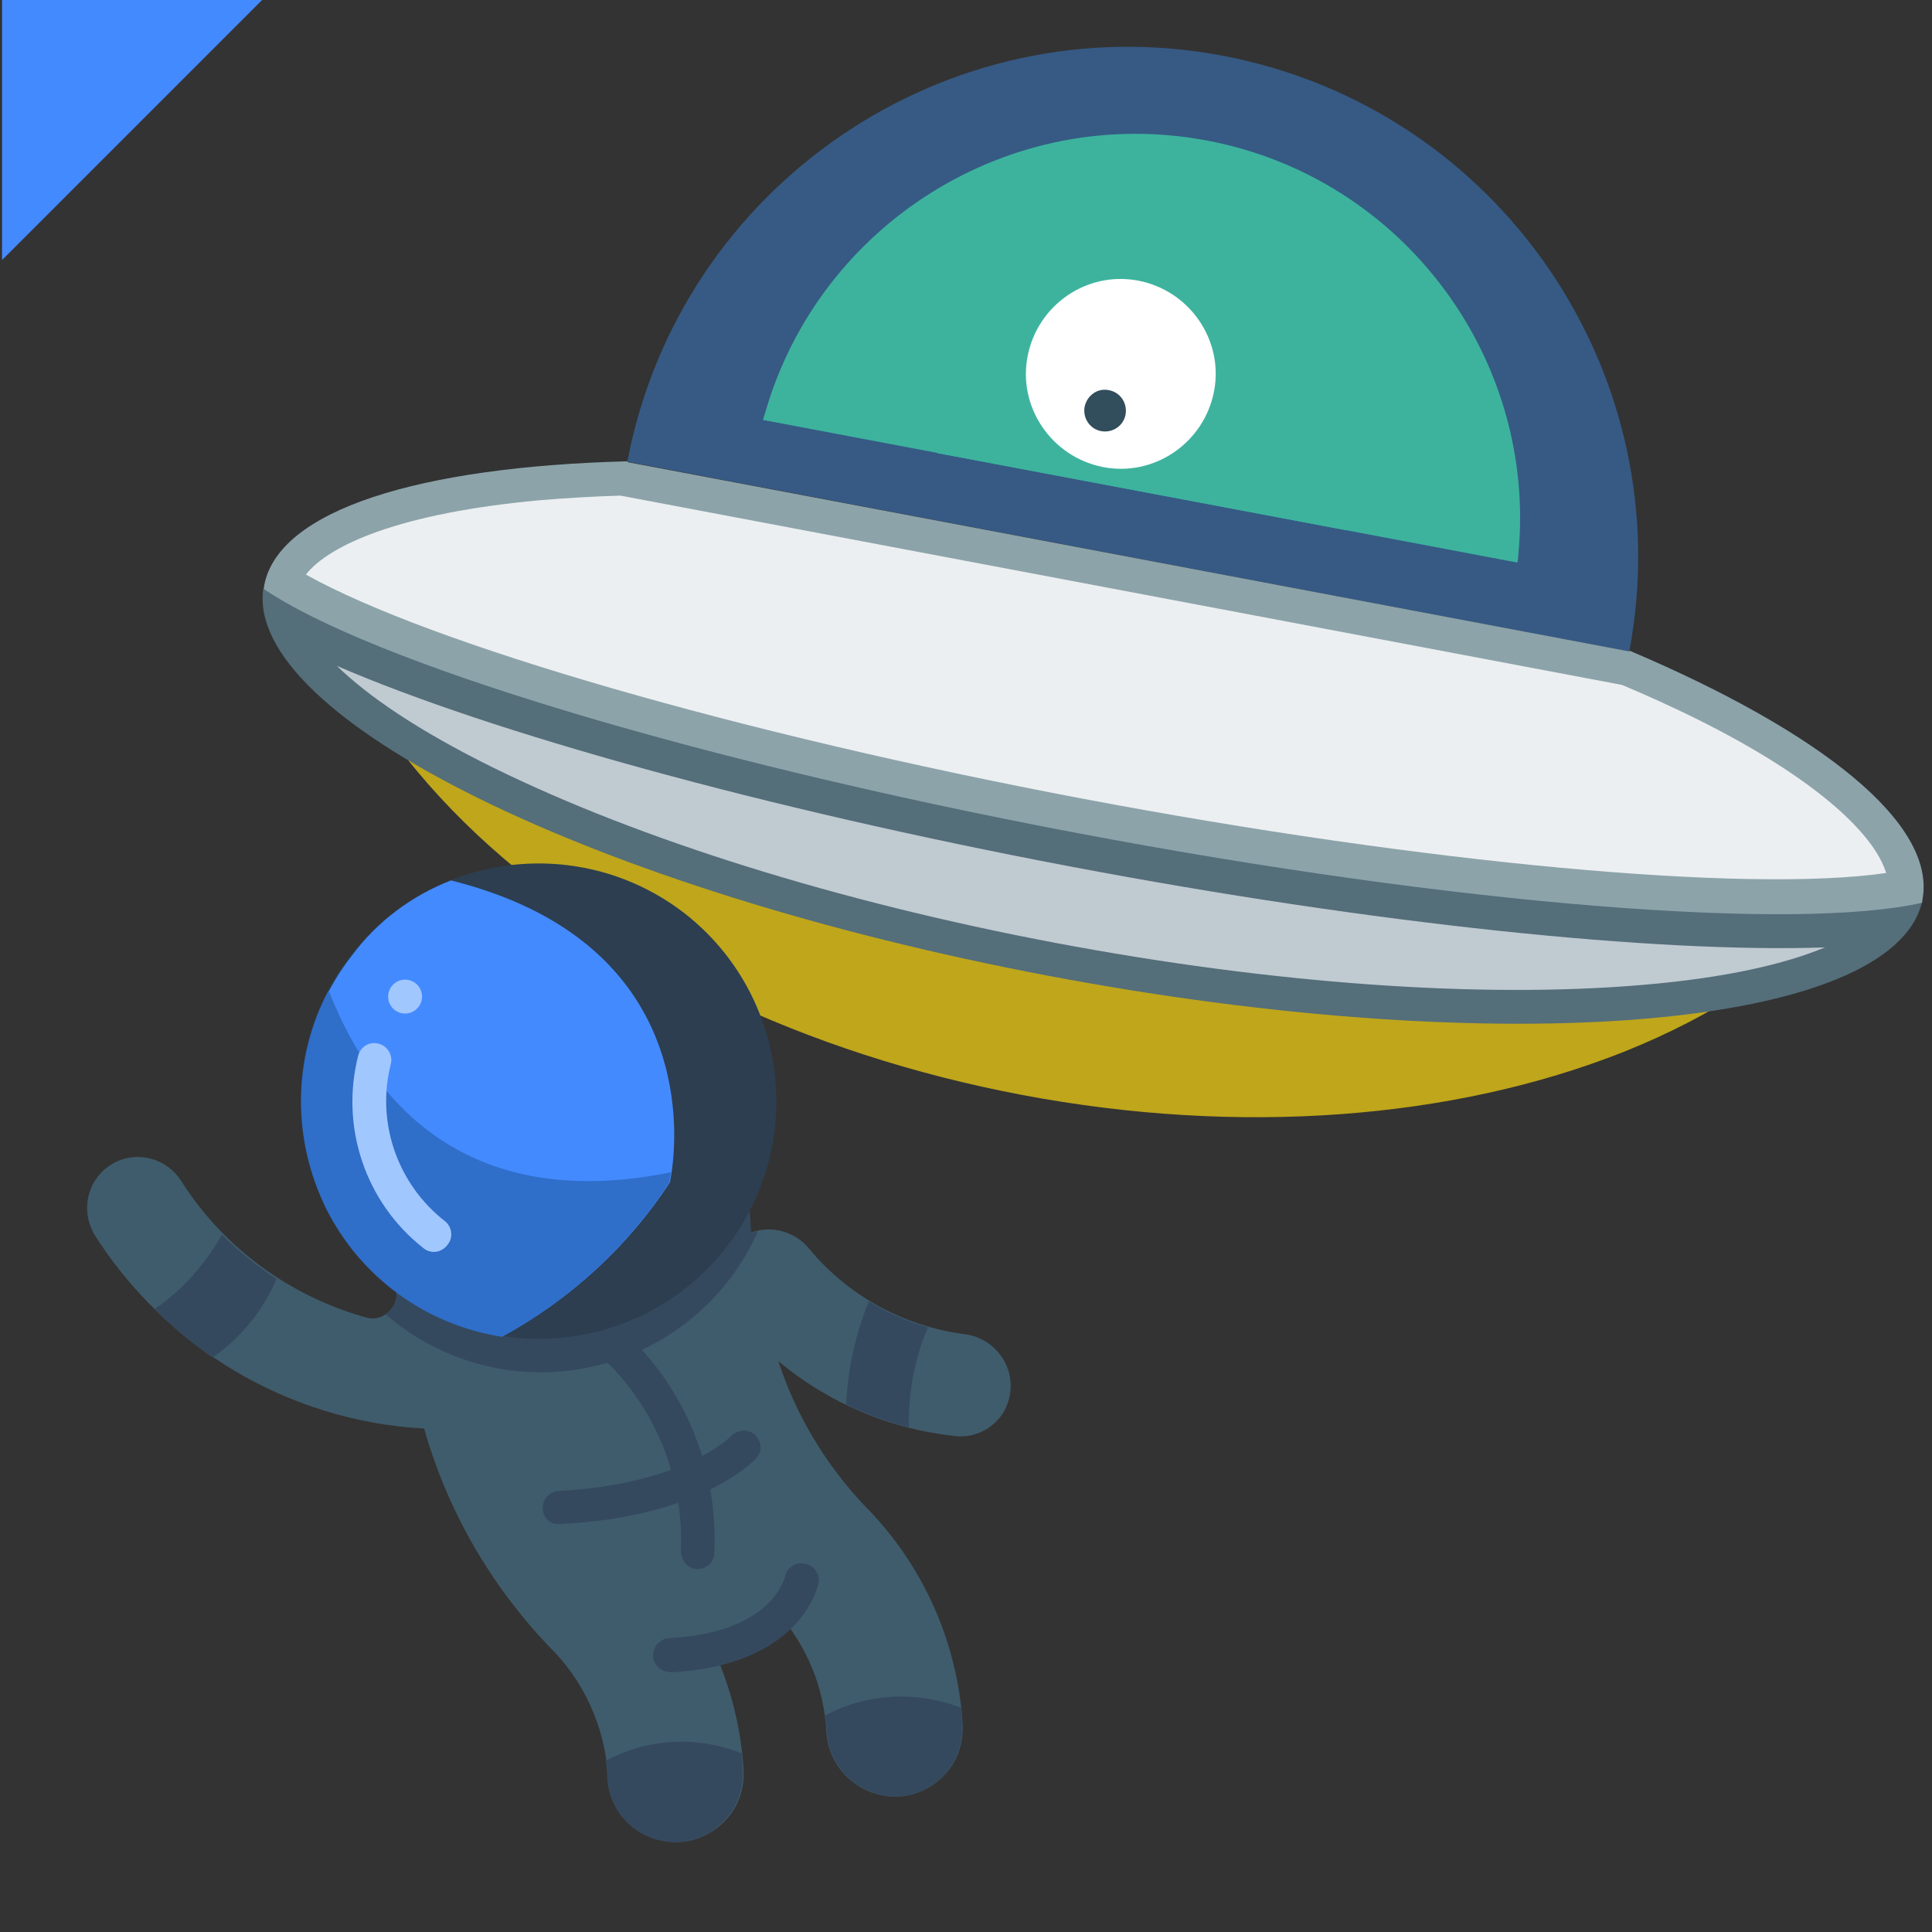 <?xml version="1.0" encoding="utf-8"?>
<!-- Generator: Adobe Illustrator 23.0.1, SVG Export Plug-In . SVG Version: 6.00 Build 0)  -->
<svg version="1.1" id="Layer_1" xmlns="http://www.w3.org/2000/svg" xmlns:xlink="http://www.w3.org/1999/xlink" x="0px" y="0px"
	 viewBox="0 0 467.4 467.4" style="enable-background:new 0 0 467.4 467.4;" xml:space="preserve">
<rect x="0" y="0" width="467.4" height="467.4" fill="#333333" stroke="none"/>
<style type="text/css">
	.st0{opacity:0.9;fill:#CEB319;}
	.st1{fill:#3DB39E;}
	.st2{fill:#3A9987;}
	.st3{fill:#338E7D;}
	.st4{fill:#95A5A5;}
	.st5{fill:#7F8C8D;}
	.st6{fill:#BDC3C7;}
	.st7{fill:none;}
	.st8{fill:#546E7A;}
	.st9{fill:#365A84;}
	.st10{fill:#8CA3AA;}
	.st11{fill:#FFFFFF;}
	.st12{fill:#324D5B;}
	.st13{fill:#C0CAD1;}
	.st14{fill:#ECEFF1;}
	.st15{fill:#448AFF;}
	.st16{fill:#3F5C6C;}
	.st17{fill:#35495E;}
	.st18{fill:#2C3E50;}
	.st19{fill:#2F6EC9;}
	.st20{fill:#A1C7FF;}
</style>
<path class="st0" d="M441.5,223.5c-10.9,11.2-26.8,22.2-48.5,30.9c-41.5,16.5-93.3,20.4-145.7,10.5c-52.4-9.9-99.2-32.4-131.9-63
	c-17.1-16.1-27.9-32.1-33.9-46.5l0,0c35.3,27.6,100,53.1,173.8,67C329,236.3,398.6,236.3,441.5,223.5L441.5,223.5z"/>
<g>
	<path id="Shape" class="st1" d="M680.2,1.4C564.9-27.2,572.2-10.1,548.6-8.7c31.7,12-6,38-4.9,60.5s42.6,49.8,46.8,54.9
		c1.9,2.5-0.9,10.3-1.9,13.7c-0.2,0.7,0.1,1.5,0.6,2c0.5,0.4,1.2,0.4,1.6,0c2.6-3,7.6-11.5,7.3-18.2c-0.6-12.9-29.7-24.7-30.8-47.3
		c-0.7-14.4,14.4-18.5,27.5-26.8c4.3,5.4,8.1,11.5,8.3,16.6c0.6,12.9-2,12.7-1.2,28.8c0.4,8.5,8.3,15.4,15.1,17.2
		c0.5,0.1,0.9-0.1,1.1-0.6c0.2-0.5,0.1-1.1-0.2-1.6c-4.2-6.6-7.6-15.5-3.4-23.6c2.8-5.5,6.6-9.8,9.1-15.8
		c24.1,31.1,59.3,37.1,60.4,59.6c0.3,6.9-4.5,13.6-6.7,16.9c-0.3,0.3-0.2,0.9,0,1.3c0.2,0.4,0.6,0.7,1,0.6
		c10.2-0.8,17.2-11.6,15.9-24.5c-1.5-30.6-75.1-52.7-50.7-97.4c1.9,14.2,9.6,30.2,26.8,31.5c12.2,0.9,18.7,12,21.8,18.6
		c0.3,0.7,1,1.1,1.6,0.9c0.6-0.2,0.9-0.9,0.9-1.6c-1-9.1-4.3-25.1-14.4-30C666.4,20.6,673.8,8.6,680.2,1.4z M645.6,3.9
		c-0.7,0.9-1.3,2-1.9,3.1C644.2,5.9,644.9,4.8,645.6,3.9z"/>
	<path class="st2" d="M638.4,27.1c-0.5-10.2,3.9-20,10.7-28.1l-66.7-5.1c10.4,0.8,20.8,11.8,24.5,24.3c18.5,62.3,75.6,63.5,77,92.5
		c0.3,6.9-4.5,13.6-6.7,16.9c-0.3,0.3-0.2,0.9,0,1.3s0.6,0.7,1,0.6c10.2-0.8,17.2-11.6,15.9-24.5C692.7,79.3,639.9,59.3,638.4,27.1z
		"/>
	<path class="st3" d="M594.8,30.1c4.3,5.4,8.1,11.5,8.3,16.6c0.6,12.9-2,12.7-1.2,28.8c0.4,8.5,8.3,15.4,15.1,17.2
		c0.5,0.1,0.9-0.1,1.1-0.6c0.2-0.5,0.1-1.1-0.2-1.6c-4.2-6.6-7.6-15.5-3.4-23.6c2.8-5.5,6.6-9.8,9.1-15.8
		c-7.4-9.5-13-20.8-16.6-32.9l0.3,1.1C603.6,23.8,599.4,27.5,594.8,30.1L594.8,30.1z"/>
</g>
<g>
	<path id="Shape_2_" class="st4" d="M561.6,376.7c-2.4-0.8-4-3.1-3.9-5.6c0.1-2.5,1.8-4.7,4.2-5.4l14-4c1.9-0.5,3.3-1.9,3.9-3.7
		l5.2-16c1-3,4.2-4.7,7.3-3.7c3,1,4.7,4.2,3.7,7.3l-5.2,16c-1.8,5.5-6.2,9.7-11.8,11.3C563.8,377.1,563.8,377.5,561.6,376.7
		L561.6,376.7z"/>
	<path class="st4" d="M544.1,344.7c-0.6-1.6-0.6-3.3,0.2-4.8c3.8-7.4,5.2-11.6,11.2-14.5c0.6-0.3-2.3,0.7,21.7-6.7
		c3-0.9,6.3,0.8,7.2,3.8c0.9,3-0.8,6.3-3.8,7.2l-20.2,6.2c-2.1,1.3-2.7,3.2-5.7,9.2c-1.3,2.6-4.3,3.8-7,2.9
		C546,347.5,544.7,346.3,544.1,344.7z"/>
	<circle id="Oval_1_" class="st5" cx="595.9" cy="327.3" r="17.3"/>
	<path class="st6" d="M607.3,240.2c23.2,8.7,29.5,17.2,24.6,32.2c-5.8,17.9-21,31-31.2,38.3c8.6,2.4,14,11,12.3,19.8
		c12.8-9,32.8-26.2,40.8-50.9c12.5-38.3-20.7-54.5-39.4-61.3C618,226.3,614.9,235.8,607.3,240.2L607.3,240.2z"/>
</g>
<g>
	<path class="st4" d="M-117.4,494.7c-2.2,1.2-3.9,0.6-17.8-0.9c-5.8-0.6-10.8-4.1-13.5-9.2l-7.8-15c-1.5-2.8-0.4-6.3,2.4-7.8
		s6.3-0.4,7.8,2.4l7.8,15c0.9,1.7,2.6,2.8,4.5,3l14.5,1.6c2.5,0.3,4.5,2.2,5,4.6C-114,491-115.1,493.5-117.4,494.7L-117.4,494.7z"/>
	<path class="st4" d="M-115.7,462.3c-4.6-6.3-5-7.3-7.2-8.1l-20.9-2.8c-2-0.3-3.8-1.6-4.6-3.5c-0.8-1.9-0.5-4.1,0.7-5.7
		c1.3-1.6,3.3-2.5,5.3-2.2c24.8,3.3,21.8,2.8,22.5,3c3.6,1.1,6.7,3.3,8.9,6.3l4.5,6.2c1,1.4,1.3,3.1,1,4.7c-0.4,1.6-1.5,3-3,3.8
		C-110.9,465.3-114,464.6-115.7,462.3z"/>
	<circle class="st5" cx="-159.4" cy="451.6" r="17.3"/>
	<path class="st6" d="M-185.1,367.6c-21.5,12.4-26.2,21.8-18.9,35.9c8.7,16.6,25.9,27.1,37.2,32.6c-8,3.9-11.7,13.1-8.7,21.4
		c-14.1-6.8-36.7-20.4-48.7-43.5c-18.7-35.7,11.4-57.3,28.4-66.8C-197.9,355.7-193.3,364.5-185.1,367.6L-185.1,367.6z"/>
</g>
<line class="st7" x1="164.1" y1="210.9" x2="346.9" y2="245.4"/>
<path class="st8" d="M63.7,142.4c-4.5,31.2,80.1,72.9,190.1,93.7s203.9,12.8,211.2-17.9c-30.3,6.9-111.2,0.8-204.6-16.9
	S89.3,159.9,63.7,142.4z"/>
<path class="st9" d="M394.2,157.4c12.5-66.8-31.5-131.2-98.3-143.9s-131.3,31.3-144.1,98c0,0.1,0,0.1,0,0.2L394,157.6
	C394.1,157.6,394.1,157.5,394.2,157.4z"/>
<path class="st1" d="M292,34c47.6,9,80,53,75.3,100.4c0,0.6-0.1,1.1-0.2,1.7l-182.5-34.5c0.1-0.6,0.3-1.1,0.5-1.7
	C198.2,54.2,244.3,25,292,34z"/>
<path class="st10" d="M394.2,157.4c0,0.1,0,0.1,0,0.2l-242.4-45.8c0-0.1,0-0.1,0-0.2c-50.2,1.3-84.5,11.7-87.9,30.1
	c0,0.3-0.1,0.5-0.1,0.8c25.7,17.5,103.2,41.3,196.6,59s174.3,23.8,204.6,16.9c0-0.3,0.1-0.5,0.1-0.8
	C468.5,199.2,440.4,177,394.2,157.4z"/>
<path class="st1" d="M325.8,128.3l5.7-30.4c4.7-24.9-13.7-49.3-41.1-54.4C263,38.3,237,54.3,232.3,79.2l-5.7,30.4L325.8,128.3z"/>
<path class="st11" d="M275.4,67.9c12.4,2.4,20.7,14.4,18.3,26.8s-14.4,20.7-26.8,18.3s-20.7-14.4-18.3-26.8
	C251,73.8,262.9,65.5,275.4,67.9z"/>
<path class="st12" d="M268.3,94.4c2.7,0.5,4.5,3.1,4,5.9c-0.5,2.7-3.1,4.5-5.9,4c-2.7-0.5-4.5-3.1-4-5.9
	C263,95.6,265.6,93.8,268.3,94.4z"/>
<path class="st13" d="M441.5,229.2c-9.6,4-24,7.4-44.4,9.1c-39,3.3-89.4-0.3-141.8-10.2s-100.6-25-135.8-42.3
	c-18.5-9.1-30.6-17.5-38-24.7l0,0c37.5,16.2,103.5,34.5,177.3,48.5S400.7,230.6,441.5,229.2L441.5,229.2z"/>
<path class="st14" d="M261.8,193.2c-82.9-15.7-157.8-37.4-187.8-54.2c5.6-7.1,22.6-14.9,56.8-18c6.1-0.5,12.6-0.9,19.3-1.1l0,0
	l242.3,45.8l0,0c6.2,2.6,12.1,5.3,17.6,8c30.7,15.2,43.7,28.8,46.3,37.5C422.5,216.1,344.8,208.9,261.8,193.2z"/>
<polygon class="st15" points="32,31.4 0.5,62.9 0.5,-0.1 63.5,-0.1 "/>
<g>
	<path id="Shape_1_" class="st16" d="M22.5,298c-3.1-5.9-1-13.2,4.8-16.5s13.1-1.3,16.6,4.3c10.3,16.2,26.4,27.9,44.9,33
		c1.9,0.5,3.8-0.1,5.2-1.4c1.4-1.3,2.2-3.1,1.9-5.1c0-0.4-1.9,0.3,85.4-19.2c0.1,1.4,0.2,3.1,0.3,5.1c5.2-1.9,11-0.2,14.4,4.2
		c9.3,11.1,22.5,18.3,36.8,20.3c5.9,0.5,10.8,5,11.6,10.9c0.5,3.7-0.7,7.6-3.3,10.2c-2.6,2.7-6.4,4.1-10.2,3.6
		c-15.7-1.7-30.5-8-42.6-18.1c4.2,12.9,11.3,24.8,20.7,34.8c14.2,14.2,22.7,33.1,23.9,53.2c0.2,4.7-1.5,9.4-4.9,12.6
		c-3.4,3.3-8,5.1-12.7,4.7c-8.4-0.7-15.1-7.5-15.4-16c-0.6-10.3-4.6-20.1-11.3-27.9l-16,8.3c4.2,9.2,6.7,19.1,7.3,29.3
		c0.2,4.7-1.5,9.4-4.9,12.6c-3.4,3.3-8,5.1-12.7,4.7c-8.3-0.6-14.9-7.3-15.2-15.7c-0.7-12-5.8-23.4-14.5-31.8
		c-14.1-14.9-24.4-32.8-30-52.5c-32.9-1.8-62.8-19.7-80.2-47.6L22.5,298z"/>
	<path class="st17" d="M162.3,404.5c-2.3,0.1-4.2-1.7-4.3-3.9s1.7-4.2,3.9-4.3c24.6-1.3,27.8-14.2,28-14.8c0.4-2.2,2.6-3.7,4.8-3.2
		c1.1,0.2,2.1,0.8,2.7,1.7c0.6,1,0.9,2.1,0.6,3.2c-0.3,0.8-4.3,19.8-35.9,21.4L162.3,404.5z"/>
	<path class="st17" d="M169,379.6c-1.1,0.1-2.2-0.3-3-1.2c-0.8-0.8-1.2-1.9-1.3-3c0.9-19.3-7.4-37.9-22.5-50c-1.7-1.5-2-4-0.6-5.7
		c0.7-0.8,1.7-1.4,2.8-1.5c1.1-0.1,2.2,0.2,3,0.9c17.1,13.7,26.5,34.8,25.4,56.7C172.8,377.8,171.1,379.4,169,379.6L169,379.6z"/>
	<path class="st17" d="M131.3,365c-0.1-2.3,1.7-4.2,3.9-4.3c30.2-1.6,41.5-13.1,41.7-13.3c1.6-1.6,4.1-1.8,5.7-0.3
		c0.8,0.7,1.3,1.7,1.4,2.8c0.1,1.1-0.3,2.1-1.1,2.9c-0.5,0.6-13.2,14.2-47.3,15.9C133.3,369,131.4,367.3,131.3,365z"/>
	<path class="st17" d="M210.2,314.8c4.5,2.8,9.3,4.9,14.3,6.3c-3.3,7.7-4.8,16-4.6,24.2c-5.3-1.3-10.3-3.2-15.2-5.5
		C205.1,331.3,206.9,322.9,210.2,314.8z"/>
	<path class="st17" d="M53.7,298.7c4,4,8.5,7.6,13.2,10.7c-3.3,7.7-8.6,14.3-15.5,19c-5-3.4-9.7-7.4-14-11.7
		C44.1,312.1,49.6,305.9,53.7,298.7z"/>
	<path class="st17" d="M146.7,425.9c10.1-5.4,22.1-6,32.8-1.7c0.1,1.3,0.1,2.8,0.2,4.1c0.2,4.7-1.5,9.4-4.9,12.6
		c-3.4,3.3-8,5.1-12.7,4.7c-8.3-0.6-14.9-7.3-15.2-15.7C146.7,425.4,146.3,426,146.7,425.9z"/>
	<path class="st17" d="M199.8,414.9c10.1-5.3,22.1-5.9,32.8-1.7c0.1,1.3,0.1,2.8,0.2,4.1c0.2,4.7-1.5,9.4-4.9,12.6
		c-3.4,3.3-8,5.1-12.7,4.7c-8.3-0.8-14.9-7.6-15.2-16c-0.1-1.2-0.2-2.5-0.4-3.7L199.8,414.9L199.8,414.9z"/>
	<path class="st17" d="M96,312.4c0-0.4-1.9,0.3,85.4-19.2c0.1,1.4,0.2,3.1,0.3,5.1c0.5-0.2,1.2-0.4,1.7-0.5
		c-7.3,16.6-22.2,28.9-40,32.8c-17.8,4-36.4-0.7-50.2-12.7C95.1,316.8,96.2,314.6,96,312.4z"/>
</g>
<g>
	<path class="st18" d="M165.8,221.1c-25-19.5-61.2-15.2-80.8,9.8s-15.2,61.2,9.8,80.8c25,19.5,61.2,15.2,80.8-9.8
		S190.7,240.7,165.8,221.1z"/>
	<path class="st15" d="M109.1,213c57.7,14.4,55,59.5,53.4,70.5c-0.3,1.6-0.4,2.5-0.4,2.5c-10.2,15.6-24.2,28.4-40.5,37.3
		c-20.1-3.1-37.1-16.8-44.6-35.7s-4.4-40.5,8.2-56.5C91.3,222.9,99.6,216.7,109.1,213z"/>
	<path class="st19" d="M79.5,239.6c18,45.8,53.6,50,82.8,44c-0.3,1.6-0.4,2.5-0.4,2.5c-10.2,15.6-24.2,28.4-40.5,37.3
		c-18.4-2.9-34.2-14.4-42.5-31C70.6,275.5,70.8,255.9,79.5,239.6L79.5,239.6z"/>
	<path class="st20" d="M102.5,302c-14.1-11-20.3-29.4-15.8-46.8c0.7-2.1,2.8-3.3,4.9-2.7c2.1,0.5,3.4,2.7,3,4.7
		c-3.7,14.2,1.5,29.2,13,38.2c1.8,1.4,2.1,4,0.7,5.7C106.9,303.1,104.2,303.4,102.5,302L102.5,302z"/>
	<circle id="Oval" class="st20" cx="98" cy="241.1" r="4.1"/>
</g>
</svg>
